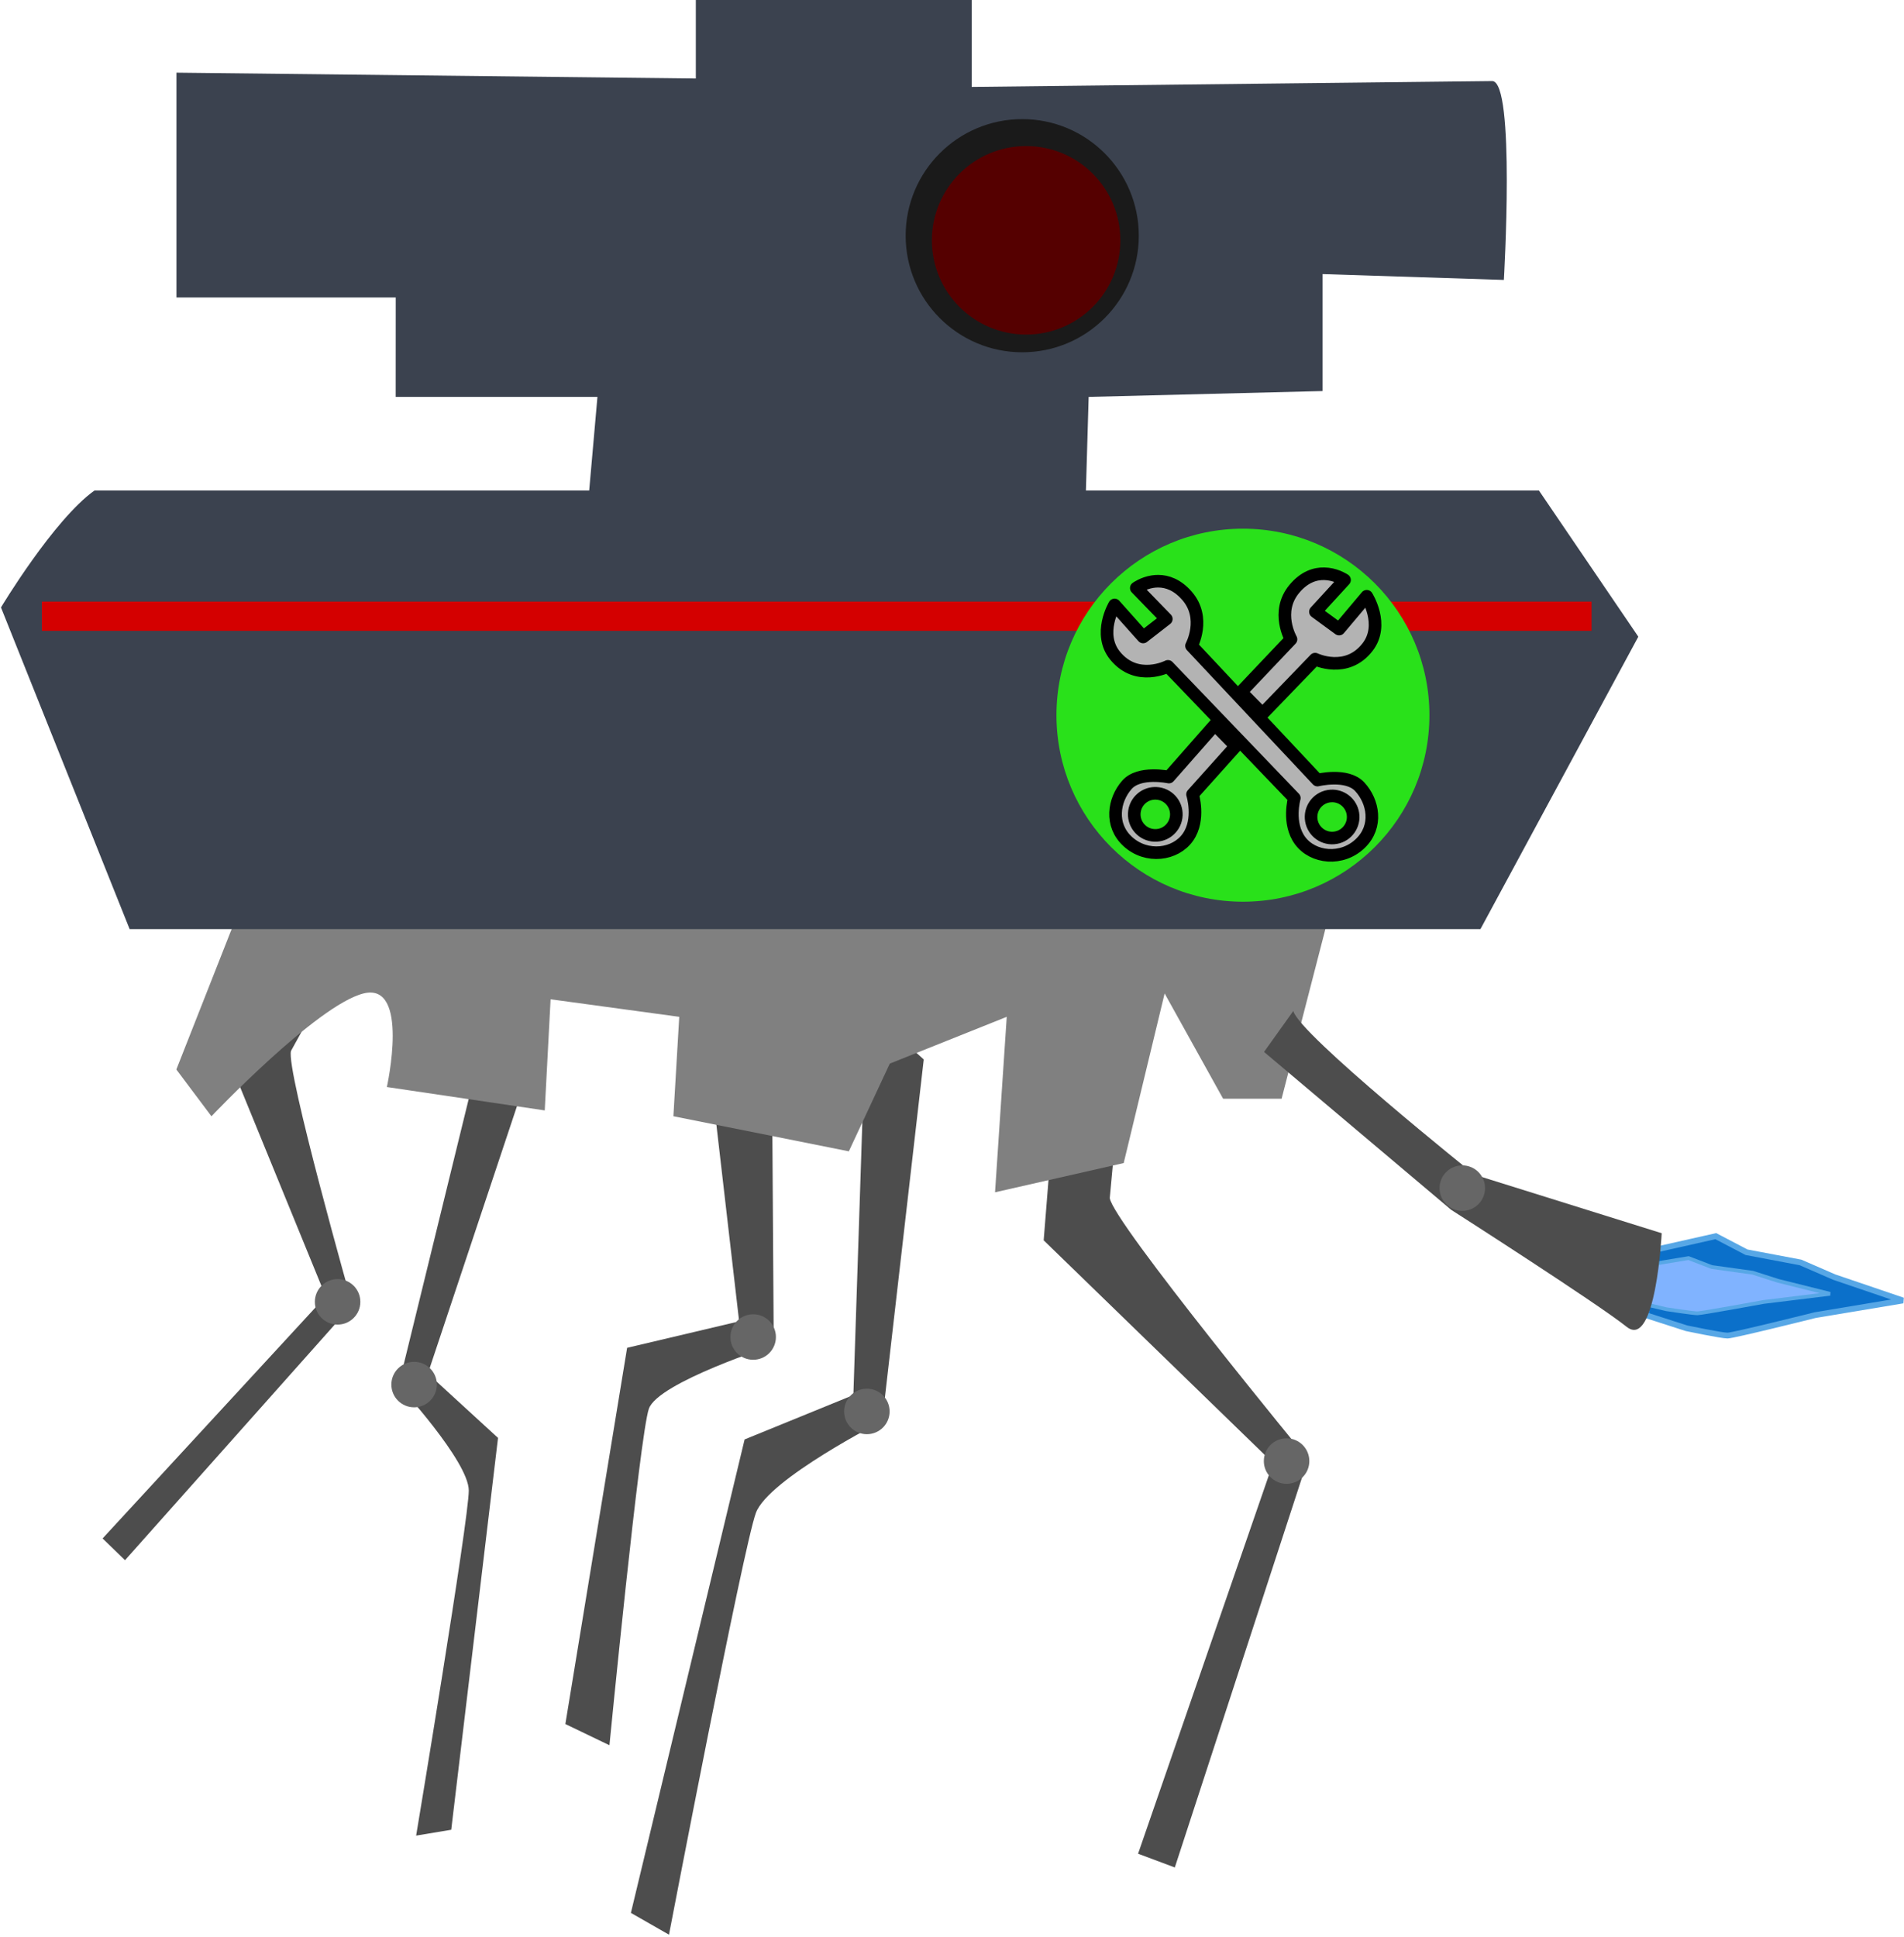 <?xml version="1.0" encoding="UTF-8" standalone="no"?>
<!-- Created with Inkscape (http://www.inkscape.org/) -->

<svg
   xmlns:dc="http://purl.org/dc/elements/1.1/"
   xmlns:cc="http://creativecommons.org/ns#"
   xmlns:rdf="http://www.w3.org/1999/02/22-rdf-syntax-ns#"
   xmlns:svg="http://www.w3.org/2000/svg"
   xmlns="http://www.w3.org/2000/svg"
   xmlns:sodipodi="http://sodipodi.sourceforge.net/DTD/sodipodi-0.dtd"
   xmlns:inkscape="http://www.inkscape.org/namespaces/inkscape"
   width="67.112mm"
   height="68.254mm"
   viewBox="0 0 67.112 68.254"
   version="1.1"
   id="svg8"
   inkscape:version="0.91 r13725"
   sodipodi:docname="reparacion_bot.svg"
   inkscape:export-filename="/home/alumno/paquetes/src/TierraLuna/TierraLuna/imagenes/reparacion_bot.png"
   inkscape:export-xdpi="90"
   inkscape:export-ydpi="90">
  <defs
     id="defs2" />
  <sodipodi:namedview
     id="base"
     pagecolor="#ffffff"
     bordercolor="#666666"
     borderopacity="1.0"
     inkscape:pageopacity="0.0"
     inkscape:pageshadow="2"
     inkscape:zoom="1.979899"
     inkscape:cx="53.927634"
     inkscape:cy="199.1675"
     inkscape:document-units="mm"
     inkscape:current-layer="g4349"
     showgrid="false"
     fit-margin-top="0"
     fit-margin-left="0"
     fit-margin-right="0"
     fit-margin-bottom="0"
     inkscape:window-width="1920"
     inkscape:window-height="1004"
     inkscape:window-x="0"
     inkscape:window-y="27"
     inkscape:window-maximized="1" />
  <g
     inkscape:label="Capa 1"
     inkscape:groupmode="layer"
     id="layer1"
     transform="translate(-39.525,-97.161)">
    <g
       id="g4349"
       transform="matrix(0.723,0,0,0.723,97.346,48.734)">
      <path
         inkscape:connector-curvature="0"
         id="path4194"
         d="m -69.818,208.921 c -0.274,0.866 2.99,12.377 2.99,12.377 l -11.083,12.45 -1.093,-1.06 10.878,-11.8 -4.7,-11.49 1.745,-3.258 2.381,0.753 z"
         style="fill:#4d4d4d;fill-opacity:1;fill-rule:evenodd;stroke:none;stroke-width:0.282;stroke-linecap:butt;stroke-linejoin:miter;stroke-miterlimit:4;stroke-dasharray:none;stroke-opacity:1"
         transform="translate(4.032,-90.714)" />
      <path
         sodipodi:nodetypes="ccccccccscccccccc"
         inkscape:connector-curvature="0"
         id="path4171"
         d="m -64.715,177.042 9.836,0 -0.855,9.693 24.518,0 0.285,-9.693 11.404,-0.285 0,-5.702 8.838,0.285 c 0,0 0.57,-9.693 -0.57,-9.693 l -25.373,0.285 0,-4.276 -13.451,0 0,3.866 -25.321,-0.285 0,10.958 10.691,0 z"
         style="fill:#3b424f;fill-opacity:1;fill-rule:evenodd;stroke:none;stroke-width:0.282px;stroke-linecap:butt;stroke-linejoin:miter;stroke-opacity:1"
         transform="translate(4.032,-90.714)" />
      <circle
         r="5.683"
         cy="78.47"
         cx="-30.138"
         id="path4173-5"
         style="opacity:1;fill:#1a1a1a;fill-opacity:1;stroke:none;stroke-width:3.125;stroke-linecap:butt;stroke-linejoin:miter;stroke-miterlimit:4;stroke-dasharray:none;stroke-dashoffset:0;stroke-opacity:1" />
      <circle
         cy="78.695"
         cx="-29.948"
         id="path4173"
         style="opacity:1;fill:#550000;fill-opacity:1;stroke:none;stroke-width:3.125;stroke-linecap:butt;stroke-linejoin:miter;stroke-miterlimit:4;stroke-dasharray:none;stroke-dashoffset:0;stroke-opacity:1"
         r="4.594" />
      <path
         inkscape:connector-curvature="0"
         id="path4194-6"
         d="m -29.902,216.093 c 0.12,1.134 9.663,12.737 9.663,12.737 l -6.492,19.896 -1.791,-0.67 6.582,-19.045 -11.184,-10.856 0.37,-4.626 3.119,-0.33 z"
         style="fill:#4d4d4d;fill-opacity:1;fill-rule:evenodd;stroke:none;stroke-width:0.282;stroke-linecap:butt;stroke-linejoin:miter;stroke-miterlimit:4;stroke-dasharray:none;stroke-opacity:1"
         transform="translate(4.032,-90.714)" />
      <path
         sodipodi:nodetypes="ccscccccc"
         inkscape:connector-curvature="0"
         id="path4211"
         d="m -61.152,211.252 -3.421,13.969 c 0,0 3.421,3.706 3.421,5.132 0,1.425 -2.566,16.82 -2.566,16.82 l 1.711,-0.285 2.281,-19.101 -3.421,-3.136 4.846,-14.539 z"
         style="fill:#4d4d4d;fill-opacity:1;fill-rule:evenodd;stroke:none;stroke-width:0.282px;stroke-linecap:butt;stroke-linejoin:miter;stroke-opacity:1"
         transform="translate(4.032,-90.714)" />
      <path
         sodipodi:nodetypes="ccscccccc"
         inkscape:connector-curvature="0"
         id="path4211-7"
         d="m -38.971,209.339 -2.026,17.63 c 0,0 -5.546,2.823 -6.157,4.472 -0.611,1.649 -4.237,20.562 -4.237,20.562 l -1.857,-1.063 5.544,-23.079 5.302,-2.163 0.621,-18.9 z"
         style="fill:#4d4d4d;fill-opacity:1;fill-rule:evenodd;stroke:none;stroke-width:0.282px;stroke-linecap:butt;stroke-linejoin:miter;stroke-opacity:1"
         transform="translate(4.032,-90.714)" />
      <path
         sodipodi:nodetypes="ccscccccc"
         inkscape:connector-curvature="0"
         id="path4211-5"
         d="m -46.376,209.061 0.092,14.207 c 0,0 -5.64,1.807 -6.088,3.098 -0.447,1.291 -1.922,16.402 -1.922,16.402 l -2.149,-1.034 3.011,-18.339 5.461,-1.29 -1.778,-15.37 z"
         style="fill:#4d4d4d;fill-opacity:1;fill-rule:evenodd;stroke:none;stroke-width:0.282px;stroke-linecap:butt;stroke-linejoin:miter;stroke-opacity:1"
         transform="translate(4.032,-90.714)" />
      <path
         inkscape:connector-curvature="0"
         id="path4192"
         d="m -19.244,202.415 -2.281,8.838 -2.851,0 -2.851,-5.132 -1.996,8.268 -6.272,1.425 0.57,-8.553 -5.702,2.281 -1.996,4.276 -8.553,-1.711 0.285,-4.846 -6.272,-0.855 -0.285,5.417 -7.697,-1.14 c 0,0 1.14,-5.132 -1.14,-4.561 -2.281,0.57 -7.412,5.987 -7.412,5.987 l -1.711,-2.281 3.706,-9.408 z"
         style="fill:#808080;fill-opacity:1;fill-rule:evenodd;stroke:none;stroke-width:0.282;stroke-linecap:butt;stroke-linejoin:miter;stroke-miterlimit:4;stroke-dasharray:none;stroke-opacity:1"
         transform="translate(4.032,-90.714)" />
      <path
         inkscape:connector-curvature="0"
         id="path4154"
         d="m -79.397,181.603 c -1.996,1.425 -4.561,5.702 -4.561,5.702 l 6.272,15.68 65.855,0 7.697,-14.254 -4.846,-7.127 z"
         style="fill:#3b424f;fill-opacity:1;fill-rule:evenodd;stroke:none;stroke-width:0.882;stroke-linecap:butt;stroke-linejoin:miter;stroke-miterlimit:4;stroke-dasharray:none;stroke-opacity:1"
         transform="translate(4.032,-90.714)" />
      <circle
         r="1.109"
         cy="226.497"
         cx="-41.744"
         id="path4268"
         style="opacity:1;fill:#666666;fill-opacity:1;stroke:none;stroke-width:0.282;stroke-linecap:butt;stroke-linejoin:miter;stroke-miterlimit:4;stroke-dasharray:none;stroke-dashoffset:0;stroke-opacity:1"
         transform="translate(4.032,-90.714)" />
      <circle
         r="1.109"
         cy="222.869"
         cx="-47.287"
         id="path4268-6"
         style="opacity:1;fill:#666666;fill-opacity:1;stroke:none;stroke-width:0.282;stroke-linecap:butt;stroke-linejoin:miter;stroke-miterlimit:4;stroke-dasharray:none;stroke-dashoffset:0;stroke-opacity:1"
         transform="translate(4.032,-90.714)" />
      <circle
         r="1.109"
         cy="228.916"
         cx="-21.282"
         id="path4268-2"
         style="opacity:1;fill:#666666;fill-opacity:1;stroke:none;stroke-width:0.282;stroke-linecap:butt;stroke-linejoin:miter;stroke-miterlimit:4;stroke-dasharray:none;stroke-dashoffset:0;stroke-opacity:1"
         transform="translate(4.032,-90.714)" />
      <circle
         r="1.109"
         cy="225.187"
         cx="-63.817"
         id="path4268-6-1"
         style="opacity:1;fill:#666666;fill-opacity:1;stroke:none;stroke-width:0.282;stroke-linecap:butt;stroke-linejoin:miter;stroke-miterlimit:4;stroke-dasharray:none;stroke-dashoffset:0;stroke-opacity:1"
         transform="translate(4.032,-90.714)" />
      <circle
         r="1.109"
         cy="221.155"
         cx="-67.547"
         id="path4268-6-2"
         style="opacity:1;fill:#666666;fill-opacity:1;stroke:none;stroke-width:0.282;stroke-linecap:butt;stroke-linejoin:miter;stroke-miterlimit:4;stroke-dasharray:none;stroke-dashoffset:0;stroke-opacity:1"
         transform="translate(4.032,-90.714)" />
      <rect
         y="187.02"
         x="-81.963"
         height="1.425"
         width="75.548"
         id="rect4190"
         style="opacity:1;fill:#d40000;fill-opacity:1;stroke:none;stroke-width:3.125;stroke-linecap:butt;stroke-linejoin:miter;stroke-miterlimit:4;stroke-dasharray:none;stroke-dashoffset:0;stroke-opacity:1"
         transform="translate(4.032,-90.714)" />
      <path
         inkscape:connector-curvature="0"
         id="path4236"
         d="m 0.824,127.879 2.851,-0.641 1.497,0.784 2.637,0.499 1.639,0.713 3.35,1.14 -4.276,0.713 c 0,0 -3.991,0.998 -4.276,0.998 -0.285,0 -1.996,-0.356 -1.996,-0.356 L 0.254,131.086 Z"
         style="fill:#0b70ca;fill-opacity:1;fill-rule:evenodd;stroke:#57a7e6;stroke-width:0.282px;stroke-linecap:butt;stroke-linejoin:miter;stroke-opacity:1" />
      <path
         inkscape:connector-curvature="0"
         id="path4236-3"
         d="m 0.191,128.664 2.156,-0.356 1.132,0.435 1.994,0.277 1.239,0.396 2.533,0.633 -3.233,0.396 c 0,0 -3.018,0.554 -3.233,0.554 -0.216,0 -1.509,-0.198 -1.509,-0.198 l -1.509,-0.356 z"
         style="fill:#80b3ff;fill-opacity:1;fill-rule:evenodd;stroke:#57a7e6;stroke-width:0.183px;stroke-linecap:butt;stroke-linejoin:miter;stroke-opacity:1" />
      <path
         inkscape:connector-curvature="0"
         id="path4234"
         d="m -16.923,116.262 c 0.285,1.14 8.838,7.982 8.838,7.982 l 9.123,2.851 c 0,0 -0.285,5.702 -1.711,4.561 -1.425,-1.14 -8.553,-5.702 -8.553,-5.702 l -9.123,-7.697 z"
         style="fill:#4d4d4d;fill-opacity:1;fill-rule:evenodd;stroke:none;stroke-width:0.282px;stroke-linecap:butt;stroke-linejoin:miter;stroke-opacity:1" />
      <circle
         r="1.109"
         cy="124.897"
         cx="-8.683"
         id="path4268-9"
         style="opacity:1;fill:#666666;fill-opacity:1;stroke:none;stroke-width:0.282;stroke-linecap:butt;stroke-linejoin:miter;stroke-miterlimit:4;stroke-dasharray:none;stroke-dashoffset:0;stroke-opacity:1" />
    </g>
    <g
       id="g4532"
       inkscape:export-xdpi="90"
       inkscape:export-ydpi="90"
       transform="matrix(0.807,0,0,0.807,-13.167,-36.824)">
      <g
         id="g4150"
         transform="matrix(0.464,0,0,0.464,66.704,102.168)">
        <circle
           r="17.554"
           cy="204.945"
           cx="113.962"
           id="path4148"
           style="opacity:1;fill:#29e11a;fill-opacity:1;stroke:none;stroke-width:0.244;stroke-linecap:butt;stroke-linejoin:miter;stroke-miterlimit:4;stroke-dasharray:none;stroke-dashoffset:0;stroke-opacity:1" />
        <path
           sodipodi:nodetypes="csccccscccccccccccccsccsscccsccccssscccccccccccccssccc"
           inkscape:connector-curvature="0"
           style="color:#000000;clip-rule:nonzero;display:inline;overflow:visible;visibility:visible;opacity:1;isolation:auto;mix-blend-mode:normal;color-interpolation:sRGB;color-interpolation-filters:linearRGB;solid-color:#000000;solid-opacity:1;fill:#b3b3b3;fill-opacity:1;fill-rule:evenodd;stroke:#000000;stroke-width:1.186;stroke-linecap:butt;stroke-linejoin:round;stroke-miterlimit:4;stroke-dasharray:none;stroke-dashoffset:0;stroke-opacity:1;paint-order:stroke fill markers;color-rendering:auto;image-rendering:auto;shape-rendering:auto;text-rendering:auto;enable-background:accumulate"
           d="m 121.618,191.632 c -0.854,-0.018 -1.881,0.289 -2.832,1.44 -1.786,2.162 -0.299,4.73 -0.299,4.73 l -4.702,4.957 2.015,2.052 4.957,-5.141 c 0,0 2.957,1.427 4.937,-1.134 1.633,-2.112 -0.079,-4.785 -0.079,-4.785 l -2.602,3.088 -2.228,-1.631 2.742,-2.991 c 0,0 -0.642,-0.444 -1.556,-0.559 -0.114,-0.014 -0.233,-0.024 -0.355,-0.026 z m -15.615,0.701 c -0.188,-0.001 -0.369,0.014 -0.539,0.04 -0.91,0.141 -1.54,0.603 -1.54,0.603 l 2.825,2.913 -2.181,1.693 -2.689,-3.013 c 0,0 -1.635,2.72 0.057,4.785 2.052,2.504 4.967,0.994 4.967,0.994 l 11.896,12.397 c 0,0 -0.673,2.36 0.54,4.005 1.214,1.645 3.944,1.947 5.689,0.25 1.639,-1.594 1.221,-3.925 -0.073,-5.323 -1.21,-1.308 -3.975,-0.625 -3.975,-0.625 l -11.86,-12.635 c 0,0 1.414,-2.609 -0.432,-4.72 -0.913,-1.043 -1.87,-1.357 -2.686,-1.363 z m 5.316,13.515 -4.329,4.92 c 0,0 -2.783,-0.604 -3.956,0.737 -1.254,1.434 -1.606,3.777 0.077,5.323 1.792,1.647 4.513,1.268 5.68,-0.411 1.167,-1.679 0.427,-4.019 0.427,-4.019 l 4.072,-4.544 z m -5.66,6.451 c 0.047,-0.001 0.093,-9.9e-4 0.14,0.001 0.066,0.003 0.132,0.009 0.197,0.018 1.083,0.156 1.834,1.161 1.677,2.244 -0.157,1.083 -1.161,1.834 -2.244,1.677 -1.083,-0.157 -1.834,-1.161 -1.677,-2.244 0.138,-0.954 0.943,-1.671 1.907,-1.697 z m 16.754,0.245 c 0.942,0.027 1.735,0.713 1.896,1.642 0.187,1.078 -0.535,2.103 -1.613,2.291 -1.078,0.187 -2.104,-0.535 -2.291,-1.613 -0.187,-1.078 0.535,-2.104 1.613,-2.291 0.13,-0.023 0.262,-0.032 0.395,-0.028 z"
           id="path4485" />
      </g>
    </g>
  </g>
</svg>
